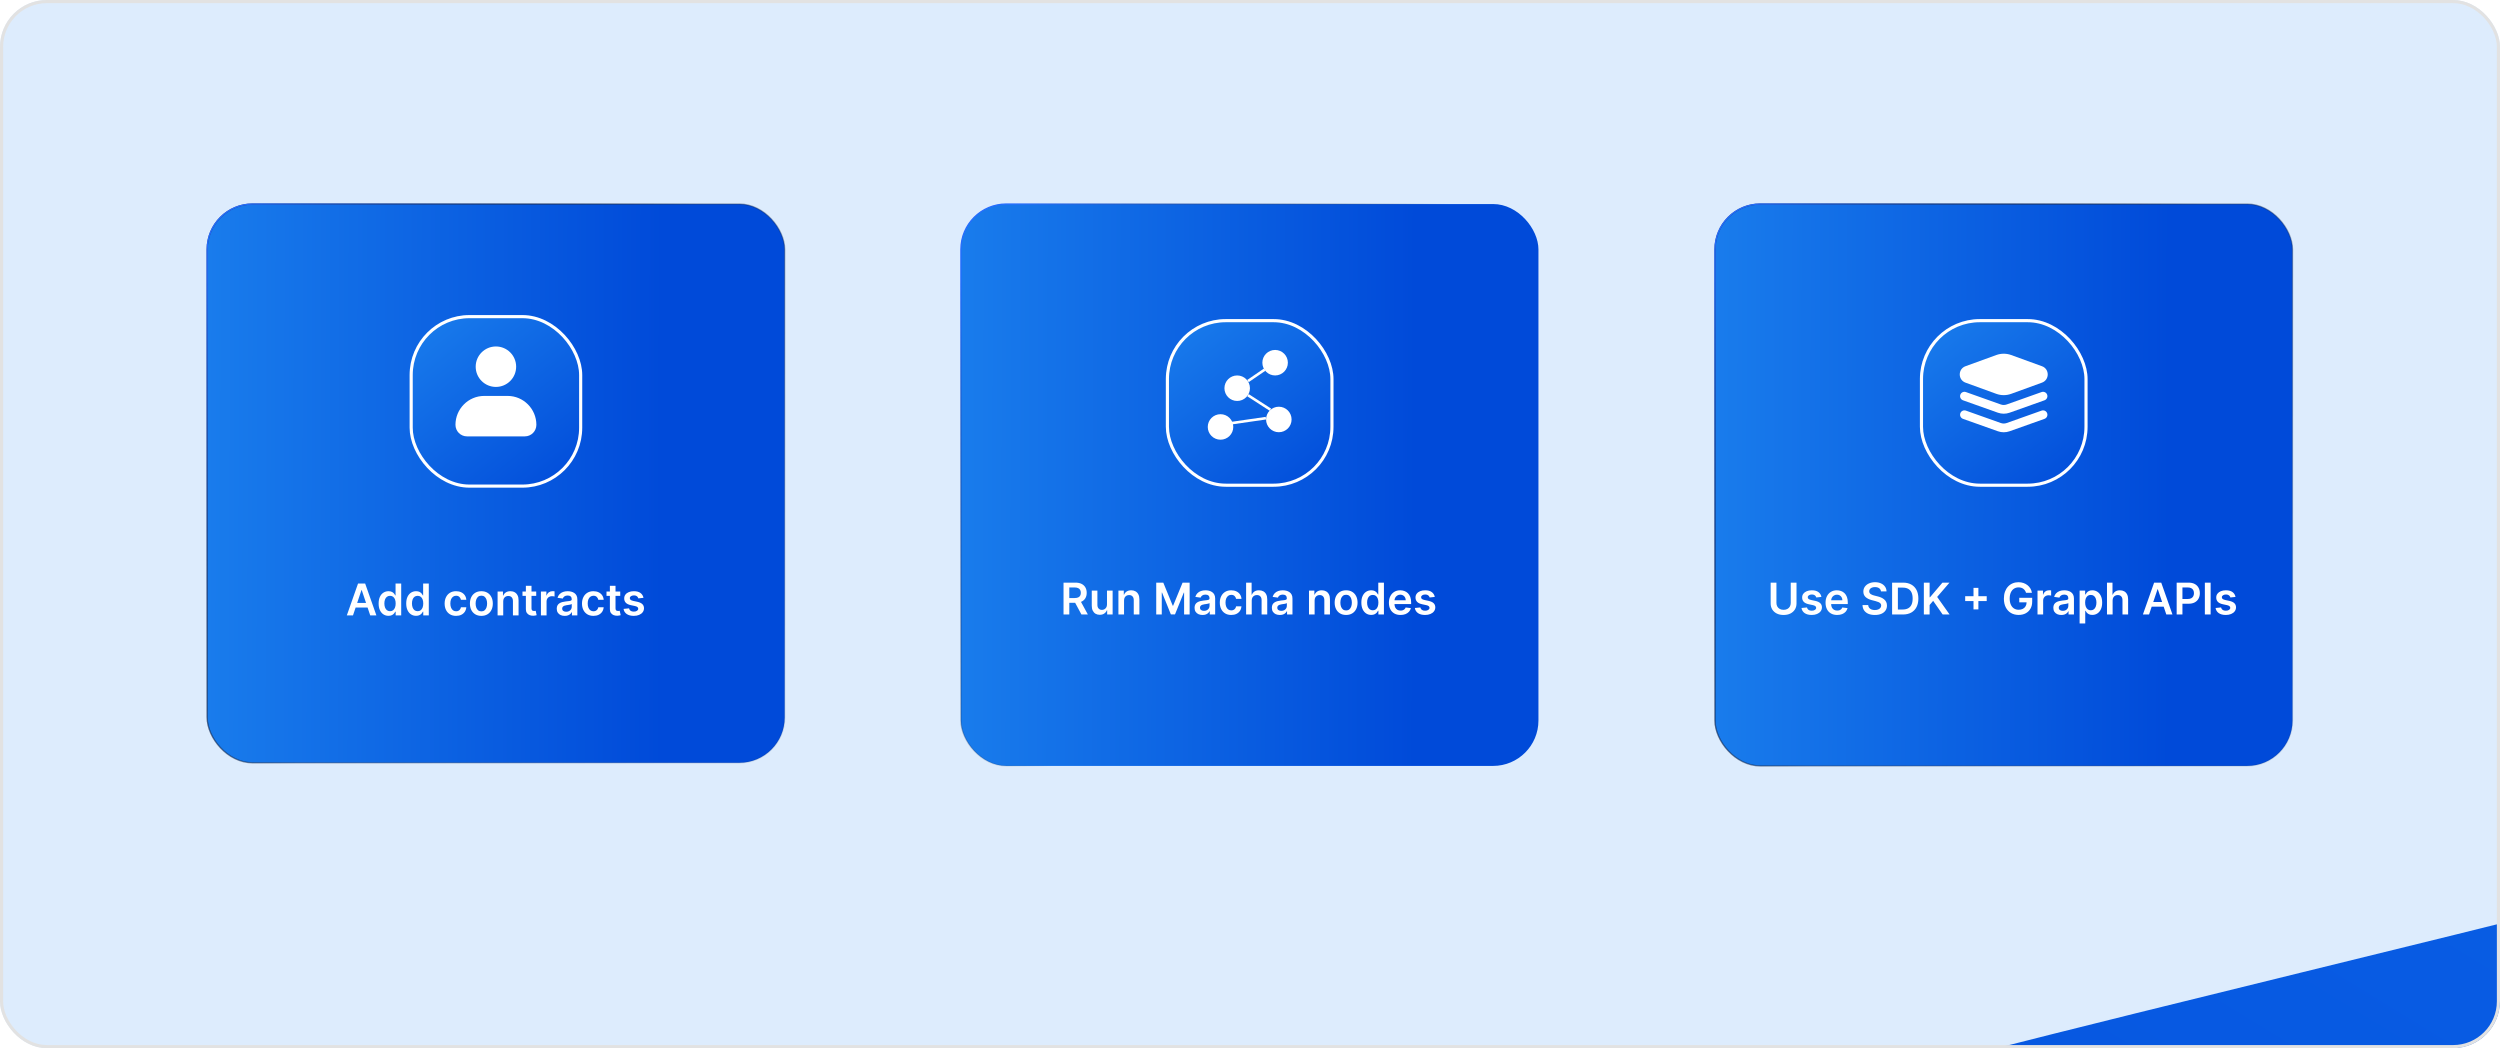 <svg width="799" height="335" viewBox="0 0 799 335" fill="none" xmlns="http://www.w3.org/2000/svg">
<g clip-path="url(#clip0_2314_106864)">
<rect width="799" height="335" rx="15" fill="#DDECFD"/>
<g filter="url(#filter0_f_2314_106864)">
<path d="M608.203 634.752C392.95 693.136 282.47 626.295 253.883 520.898C225.296 415.501 659.351 334.065 874.604 275.681C1089.86 217.297 886.413 343.843 915 449.24C943.587 554.637 823.456 576.369 608.203 634.752Z" fill="url(#paint0_linear_2314_106864)"/>
</g>
<rect x="66.21" y="65.21" width="184.58" height="178.58" rx="14.506" fill="url(#paint1_linear_2314_106864)"/>
<g filter="url(#filter1_d_2314_106864)">
<rect x="130.914" y="97.515" width="55.168" height="55.168" rx="19.16" fill="url(#paint2_linear_2314_106864)"/>
<rect x="131.414" y="98.015" width="54.168" height="54.168" rx="18.66" stroke="white"/>
</g>
<path d="M162.232 126.536H154.761C149.683 126.536 145.566 130.693 145.566 135.771C145.566 137.803 147.213 139.466 149.244 139.466H167.749C169.78 139.466 171.427 137.803 171.427 135.771C171.427 130.693 167.31 126.536 162.232 126.536Z" fill="white"/>
<circle cx="158.496" cy="117.197" r="6.465" fill="white"/>
<path d="M112.812 196.683H110.843L114.428 186.501H116.705L120.294 196.683H118.325L115.606 188.589H115.526L112.812 196.683ZM112.876 192.691H118.246V194.172H112.876V192.691ZM124.157 196.817C123.557 196.817 123.02 196.663 122.546 196.355C122.072 196.047 121.698 195.599 121.423 195.013C121.147 194.426 121.01 193.713 121.01 192.875C121.01 192.026 121.149 191.31 121.428 190.727C121.709 190.14 122.089 189.698 122.566 189.4C123.043 189.098 123.575 188.947 124.162 188.947C124.609 188.947 124.977 189.024 125.266 189.176C125.554 189.325 125.783 189.506 125.952 189.718C126.121 189.927 126.252 190.124 126.344 190.31H126.419V186.501H128.224V196.683H126.454V195.48H126.344C126.252 195.666 126.117 195.863 125.942 196.072C125.766 196.277 125.534 196.453 125.246 196.599C124.957 196.744 124.594 196.817 124.157 196.817ZM124.659 195.341C125.04 195.341 125.365 195.238 125.634 195.033C125.902 194.824 126.106 194.534 126.245 194.163C126.384 193.791 126.454 193.359 126.454 192.865C126.454 192.371 126.384 191.942 126.245 191.577C126.109 191.213 125.907 190.929 125.638 190.727C125.373 190.525 125.047 190.424 124.659 190.424C124.258 190.424 123.923 190.528 123.655 190.737C123.386 190.946 123.184 191.234 123.048 191.602C122.912 191.97 122.844 192.391 122.844 192.865C122.844 193.342 122.912 193.768 123.048 194.143C123.188 194.514 123.391 194.807 123.66 195.023C123.932 195.235 124.265 195.341 124.659 195.341ZM132.975 196.817C132.375 196.817 131.838 196.663 131.365 196.355C130.891 196.047 130.516 195.599 130.241 195.013C129.966 194.426 129.828 193.713 129.828 192.875C129.828 192.026 129.968 191.31 130.246 190.727C130.528 190.14 130.907 189.698 131.384 189.4C131.862 189.098 132.394 188.947 132.98 188.947C133.428 188.947 133.796 189.024 134.084 189.176C134.372 189.325 134.601 189.506 134.77 189.718C134.939 189.927 135.07 190.124 135.163 190.31H135.237V186.501H137.042V196.683H135.272V195.48H135.163C135.07 195.666 134.936 195.863 134.76 196.072C134.584 196.277 134.352 196.453 134.064 196.599C133.776 196.744 133.413 196.817 132.975 196.817ZM133.477 195.341C133.859 195.341 134.183 195.238 134.452 195.033C134.72 194.824 134.924 194.534 135.063 194.163C135.203 193.791 135.272 193.359 135.272 192.865C135.272 192.371 135.203 191.942 135.063 191.577C134.927 191.213 134.725 190.929 134.457 190.727C134.192 190.525 133.865 190.424 133.477 190.424C133.076 190.424 132.742 190.528 132.473 190.737C132.205 190.946 132.003 191.234 131.867 191.602C131.731 191.97 131.663 192.391 131.663 192.865C131.663 193.342 131.731 193.768 131.867 194.143C132.006 194.514 132.21 194.807 132.478 195.023C132.75 195.235 133.083 195.341 133.477 195.341ZM145.763 196.832C145.001 196.832 144.347 196.665 143.8 196.33C143.256 195.995 142.837 195.533 142.542 194.943C142.25 194.35 142.104 193.667 142.104 192.895C142.104 192.119 142.254 191.435 142.552 190.841C142.85 190.245 143.271 189.781 143.815 189.449C144.362 189.115 145.008 188.947 145.754 188.947C146.373 188.947 146.922 189.062 147.399 189.29C147.88 189.516 148.263 189.836 148.548 190.25C148.833 190.661 148.995 191.141 149.035 191.692H147.315C147.245 191.324 147.079 191.017 146.817 190.772C146.559 190.523 146.213 190.399 145.778 190.399C145.411 190.399 145.087 190.498 144.809 190.697C144.531 190.893 144.313 191.175 144.158 191.542C144.005 191.91 143.929 192.351 143.929 192.865C143.929 193.385 144.005 193.833 144.158 194.207C144.31 194.578 144.524 194.865 144.799 195.067C145.077 195.266 145.404 195.366 145.778 195.366C146.044 195.366 146.281 195.316 146.489 195.216C146.701 195.114 146.879 194.966 147.021 194.774C147.164 194.582 147.262 194.348 147.315 194.073H149.035C148.992 194.613 148.833 195.092 148.558 195.51C148.282 195.924 147.908 196.249 147.434 196.484C146.96 196.716 146.403 196.832 145.763 196.832ZM153.844 196.832C153.098 196.832 152.452 196.668 151.905 196.34C151.358 196.012 150.934 195.553 150.632 194.963C150.334 194.373 150.184 193.684 150.184 192.895C150.184 192.106 150.334 191.415 150.632 190.822C150.934 190.228 151.358 189.768 151.905 189.439C152.452 189.111 153.098 188.947 153.844 188.947C154.589 188.947 155.236 189.111 155.782 189.439C156.329 189.768 156.752 190.228 157.05 190.822C157.352 191.415 157.503 192.106 157.503 192.895C157.503 193.684 157.352 194.373 157.05 194.963C156.752 195.553 156.329 196.012 155.782 196.34C155.236 196.668 154.589 196.832 153.844 196.832ZM153.854 195.39C154.258 195.39 154.596 195.279 154.868 195.057C155.14 194.832 155.342 194.53 155.474 194.153C155.61 193.775 155.678 193.354 155.678 192.89C155.678 192.422 155.61 192 155.474 191.622C155.342 191.241 155.14 190.938 154.868 190.712C154.596 190.487 154.258 190.374 153.854 190.374C153.439 190.374 153.095 190.487 152.819 190.712C152.548 190.938 152.344 191.241 152.208 191.622C152.075 192 152.009 192.422 152.009 192.89C152.009 193.354 152.075 193.775 152.208 194.153C152.344 194.53 152.548 194.832 152.819 195.057C153.095 195.279 153.439 195.39 153.854 195.39ZM160.83 192.209V196.683H159.03V189.047H160.75V190.344H160.84C161.016 189.917 161.296 189.577 161.68 189.325C162.068 189.073 162.547 188.947 163.117 188.947C163.644 188.947 164.103 189.06 164.494 189.285C164.888 189.511 165.193 189.837 165.409 190.265C165.627 190.692 165.735 191.211 165.732 191.821V196.683H163.932V192.099C163.932 191.589 163.8 191.189 163.534 190.901C163.273 190.613 162.91 190.469 162.446 190.469C162.131 190.469 161.851 190.538 161.605 190.677C161.364 190.813 161.173 191.011 161.034 191.269C160.898 191.528 160.83 191.841 160.83 192.209ZM171.375 189.047V190.439H166.985V189.047H171.375ZM168.069 187.217H169.868V194.386C169.868 194.628 169.905 194.814 169.978 194.943C170.054 195.069 170.153 195.155 170.276 195.202C170.399 195.248 170.534 195.271 170.684 195.271C170.796 195.271 170.899 195.263 170.992 195.246C171.088 195.23 171.161 195.215 171.211 195.202L171.514 196.609C171.418 196.642 171.28 196.678 171.101 196.718C170.926 196.758 170.71 196.781 170.455 196.788C170.004 196.801 169.598 196.733 169.237 196.584C168.876 196.431 168.589 196.196 168.377 195.878C168.168 195.56 168.065 195.162 168.069 194.685V187.217ZM172.88 196.683V189.047H174.625V190.319H174.704C174.844 189.879 175.082 189.539 175.42 189.3C175.762 189.058 176.151 188.937 176.589 188.937C176.688 188.937 176.799 188.942 176.922 188.952C177.048 188.959 177.152 188.971 177.235 188.987V190.643C177.159 190.616 177.038 190.593 176.872 190.573C176.71 190.55 176.552 190.538 176.4 190.538C176.072 190.538 175.777 190.609 175.515 190.752C175.256 190.891 175.052 191.085 174.903 191.334C174.754 191.582 174.68 191.869 174.68 192.194V196.683H172.88ZM180.491 196.837C180.007 196.837 179.572 196.751 179.184 196.579C178.799 196.403 178.494 196.145 178.269 195.803C178.047 195.462 177.936 195.041 177.936 194.54C177.936 194.109 178.015 193.753 178.175 193.471C178.334 193.19 178.551 192.964 178.826 192.795C179.101 192.626 179.411 192.499 179.756 192.413C180.104 192.323 180.463 192.258 180.834 192.219C181.282 192.172 181.645 192.131 181.923 192.094C182.202 192.055 182.404 191.995 182.53 191.915C182.659 191.832 182.724 191.705 182.724 191.533V191.503C182.724 191.128 182.613 190.838 182.39 190.633C182.168 190.427 181.849 190.324 181.431 190.324C180.99 190.324 180.64 190.421 180.382 190.613C180.127 190.805 179.954 191.032 179.865 191.294L178.184 191.055C178.317 190.591 178.536 190.203 178.841 189.892C179.146 189.577 179.519 189.342 179.959 189.186C180.4 189.027 180.887 188.947 181.421 188.947C181.789 188.947 182.155 188.99 182.52 189.077C182.884 189.163 183.217 189.305 183.519 189.504C183.821 189.7 184.063 189.966 184.245 190.305C184.43 190.643 184.523 191.065 184.523 191.572V196.683H182.793V195.634H182.733C182.624 195.846 182.47 196.045 182.271 196.231C182.076 196.413 181.829 196.56 181.53 196.673C181.235 196.783 180.889 196.837 180.491 196.837ZM180.959 195.515C181.32 195.515 181.633 195.444 181.898 195.301C182.163 195.155 182.367 194.963 182.51 194.724C182.656 194.486 182.729 194.225 182.729 193.944V193.044C182.672 193.09 182.576 193.133 182.44 193.173C182.308 193.213 182.158 193.248 181.993 193.278C181.827 193.307 181.663 193.334 181.501 193.357C181.338 193.38 181.197 193.4 181.078 193.417C180.809 193.453 180.569 193.513 180.357 193.596C180.145 193.679 179.978 193.795 179.855 193.944C179.732 194.09 179.671 194.279 179.671 194.511C179.671 194.842 179.792 195.092 180.034 195.261C180.276 195.43 180.584 195.515 180.959 195.515ZM189.664 196.832C188.902 196.832 188.247 196.665 187.7 196.33C187.157 195.995 186.737 195.533 186.442 194.943C186.151 194.35 186.005 193.667 186.005 192.895C186.005 192.119 186.154 191.435 186.452 190.841C186.751 190.245 187.171 189.781 187.715 189.449C188.262 189.115 188.908 188.947 189.654 188.947C190.274 188.947 190.822 189.062 191.3 189.29C191.78 189.516 192.163 189.836 192.448 190.25C192.733 190.661 192.895 191.141 192.935 191.692H191.215C191.145 191.324 190.98 191.017 190.718 190.772C190.459 190.523 190.113 190.399 189.679 190.399C189.311 190.399 188.988 190.498 188.709 190.697C188.431 190.893 188.214 191.175 188.058 191.542C187.906 191.91 187.829 192.351 187.829 192.865C187.829 193.385 187.906 193.833 188.058 194.207C188.211 194.578 188.424 194.865 188.699 195.067C188.978 195.266 189.304 195.366 189.679 195.366C189.944 195.366 190.181 195.316 190.39 195.216C190.602 195.114 190.779 194.966 190.922 194.774C191.064 194.582 191.162 194.348 191.215 194.073H192.935C192.892 194.613 192.733 195.092 192.458 195.51C192.183 195.924 191.808 196.249 191.334 196.484C190.86 196.716 190.304 196.832 189.664 196.832ZM198.226 189.047V190.439H193.836V189.047H198.226ZM194.92 187.217H196.72V194.386C196.72 194.628 196.756 194.814 196.829 194.943C196.905 195.069 197.005 195.155 197.127 195.202C197.25 195.248 197.386 195.271 197.535 195.271C197.648 195.271 197.751 195.263 197.843 195.246C197.94 195.23 198.012 195.215 198.062 195.202L198.365 196.609C198.269 196.642 198.132 196.678 197.953 196.718C197.777 196.758 197.562 196.781 197.306 196.788C196.856 196.801 196.45 196.733 196.088 196.584C195.727 196.431 195.44 196.196 195.228 195.878C195.02 195.56 194.917 195.162 194.92 194.685V187.217ZM205.657 191.065L204.017 191.244C203.97 191.078 203.889 190.923 203.773 190.777C203.661 190.631 203.508 190.513 203.316 190.424C203.124 190.334 202.888 190.29 202.61 190.29C202.235 190.29 201.921 190.371 201.665 190.533C201.413 190.696 201.289 190.906 201.292 191.165C201.289 191.387 201.37 191.567 201.536 191.707C201.705 191.846 201.983 191.96 202.371 192.05L203.674 192.328C204.396 192.484 204.933 192.731 205.285 193.069C205.639 193.407 205.818 193.849 205.822 194.396C205.818 194.877 205.677 195.301 205.399 195.669C205.124 196.033 204.741 196.319 204.251 196.524C203.76 196.73 203.197 196.832 202.56 196.832C201.626 196.832 200.873 196.637 200.303 196.246C199.733 195.851 199.393 195.303 199.284 194.6L201.039 194.431C201.118 194.776 201.287 195.036 201.546 195.212C201.805 195.387 202.141 195.475 202.555 195.475C202.983 195.475 203.326 195.387 203.584 195.212C203.846 195.036 203.977 194.819 203.977 194.56C203.977 194.341 203.893 194.161 203.724 194.018C203.558 193.876 203.299 193.766 202.948 193.69L201.645 193.417C200.913 193.264 200.371 193.007 200.02 192.646C199.668 192.282 199.494 191.821 199.498 191.264C199.494 190.793 199.622 190.386 199.881 190.041C200.142 189.693 200.505 189.425 200.969 189.236C201.437 189.043 201.975 188.947 202.585 188.947C203.48 188.947 204.184 189.138 204.698 189.519C205.215 189.9 205.535 190.416 205.657 191.065Z" fill="white"/>
<rect x="66.21" y="65.21" width="184.58" height="178.58" rx="14.506" stroke="url(#paint3_linear_2314_106864)" stroke-width="0.42"/>
<rect x="66.21" y="65.21" width="184.58" height="178.58" rx="14.506" stroke="url(#paint4_linear_2314_106864)" stroke-width="0.42"/>
<rect x="307.108" y="65.21" width="184.58" height="179.58" rx="14.506" fill="url(#paint5_linear_2314_106864)"/>
<g filter="url(#filter2_d_2314_106864)">
<rect x="372.602" y="98.804" width="53.589" height="53.589" rx="19.16" fill="url(#paint6_linear_2314_106864)"/>
<rect x="373.102" y="99.304" width="52.589" height="52.589" rx="18.66" stroke="white"/>
</g>
<ellipse cx="395.405" cy="124.072" rx="4.077" ry="4.077" fill="white"/>
<ellipse cx="408.714" cy="134.063" rx="4.077" ry="4.077" fill="white"/>
<line y1="-0.42" x2="10.968" y2="-0.42" transform="matrix(0.99 -0.143 0.143 0.99 393.785 135.632)" stroke="white" stroke-width="0.841"/>
<line y1="-0.42" x2="8.563" y2="-0.42" transform="matrix(-0.84 -0.543 0.543 -0.84 406.262 130.594)" stroke="white" stroke-width="0.841"/>
<line y1="-0.42" x2="6.52" y2="-0.42" transform="matrix(-0.825 0.564 -0.564 -0.825 403.988 117.763)" stroke="white" stroke-width="0.841"/>
<ellipse cx="407.526" cy="115.918" rx="4.077" ry="4.077" fill="white"/>
<ellipse cx="390.077" cy="136.452" rx="4.077" ry="4.077" fill="white"/>
<path d="M339.903 196.393V186.211H343.721C344.503 186.211 345.159 186.347 345.69 186.619C346.223 186.891 346.626 187.272 346.898 187.762C347.173 188.25 347.31 188.818 347.31 189.468C347.31 190.121 347.171 190.687 346.893 191.168C346.618 191.645 346.212 192.015 345.675 192.277C345.138 192.535 344.478 192.664 343.696 192.664H340.977V191.133H343.447C343.905 191.133 344.279 191.07 344.571 190.944C344.863 190.815 345.078 190.628 345.217 190.382C345.36 190.134 345.431 189.829 345.431 189.468C345.431 189.106 345.36 188.798 345.217 188.543C345.075 188.284 344.858 188.089 344.566 187.956C344.274 187.82 343.898 187.752 343.438 187.752H341.747V196.393H339.903ZM345.163 191.779L347.683 196.393H345.625L343.149 191.779H345.163ZM353.796 193.181V188.757H355.596V196.393H353.85V195.036H353.771C353.599 195.463 353.315 195.813 352.921 196.085C352.53 196.357 352.047 196.492 351.474 196.492C350.974 196.492 350.531 196.381 350.147 196.159C349.766 195.934 349.467 195.608 349.252 195.18C349.036 194.749 348.929 194.229 348.929 193.619V188.757H350.728V193.341C350.728 193.824 350.861 194.209 351.126 194.494C351.391 194.779 351.739 194.921 352.17 194.921C352.435 194.921 352.692 194.857 352.941 194.728C353.189 194.598 353.393 194.406 353.552 194.151C353.715 193.892 353.796 193.569 353.796 193.181ZM359.246 191.919V196.393H357.446V188.757H359.166V190.054H359.256C359.432 189.627 359.712 189.287 360.096 189.035C360.484 188.783 360.963 188.657 361.533 188.657C362.06 188.657 362.519 188.77 362.91 188.995C363.304 189.221 363.609 189.547 363.825 189.975C364.044 190.402 364.151 190.921 364.148 191.531V196.393H362.348V191.809C362.348 191.299 362.216 190.899 361.95 190.611C361.689 190.323 361.326 190.179 360.862 190.179C360.547 190.179 360.267 190.248 360.021 190.387C359.78 190.523 359.589 190.72 359.45 190.979C359.314 191.238 359.246 191.551 359.246 191.919ZM369.53 186.211H371.787L374.809 193.589H374.929L377.952 186.211H380.209V196.393H378.439V189.398H378.344L375.53 196.363H374.208L371.394 189.383H371.3V196.393H369.53V186.211ZM384.335 196.547C383.851 196.547 383.415 196.461 383.028 196.289C382.643 196.113 382.338 195.854 382.113 195.513C381.891 195.172 381.78 194.751 381.78 194.25C381.78 193.819 381.859 193.463 382.018 193.181C382.177 192.9 382.394 192.674 382.67 192.505C382.945 192.336 383.255 192.209 383.599 192.122C383.947 192.033 384.307 191.968 384.678 191.929C385.126 191.882 385.488 191.841 385.767 191.804C386.045 191.765 386.247 191.705 386.373 191.625C386.503 191.542 386.567 191.415 386.567 191.242V191.213C386.567 190.838 386.456 190.548 386.234 190.343C386.012 190.137 385.692 190.034 385.275 190.034C384.834 190.034 384.484 190.131 384.226 190.323C383.97 190.515 383.798 190.742 383.709 191.004L382.028 190.765C382.161 190.301 382.38 189.913 382.684 189.602C382.989 189.287 383.362 189.052 383.803 188.896C384.244 188.737 384.731 188.657 385.265 188.657C385.633 188.657 385.999 188.7 386.363 188.787C386.728 188.873 387.061 189.015 387.363 189.214C387.664 189.41 387.906 189.676 388.089 190.015C388.274 190.353 388.367 190.775 388.367 191.282V196.393H386.637V195.344H386.577C386.468 195.556 386.314 195.755 386.115 195.941C385.919 196.123 385.672 196.27 385.374 196.383C385.079 196.492 384.733 196.547 384.335 196.547ZM384.802 195.225C385.164 195.225 385.477 195.153 385.742 195.011C386.007 194.865 386.211 194.673 386.354 194.434C386.499 194.196 386.572 193.935 386.572 193.654V192.754C386.516 192.8 386.42 192.843 386.284 192.883C386.151 192.923 386.002 192.958 385.836 192.988C385.671 193.017 385.507 193.044 385.344 193.067C385.182 193.09 385.041 193.11 384.922 193.127C384.653 193.163 384.413 193.223 384.201 193.306C383.989 193.389 383.821 193.505 383.699 193.654C383.576 193.8 383.515 193.988 383.515 194.22C383.515 194.552 383.636 194.802 383.878 194.971C384.12 195.14 384.428 195.225 384.802 195.225ZM393.508 196.542C392.745 196.542 392.091 196.375 391.544 196.04C391 195.705 390.581 195.243 390.286 194.653C389.994 194.06 389.849 193.377 389.849 192.605C389.849 191.829 389.998 191.145 390.296 190.551C390.594 189.955 391.015 189.491 391.559 189.159C392.106 188.825 392.752 188.657 393.498 188.657C394.117 188.657 394.666 188.772 395.143 189C395.624 189.226 396.007 189.546 396.292 189.96C396.577 190.371 396.739 190.851 396.779 191.402H395.059C394.989 191.034 394.823 190.727 394.562 190.482C394.303 190.233 393.957 190.109 393.523 190.109C393.155 190.109 392.831 190.208 392.553 190.407C392.275 190.603 392.058 190.885 391.902 191.252C391.749 191.62 391.673 192.061 391.673 192.575C391.673 193.095 391.749 193.543 391.902 193.917C392.054 194.288 392.268 194.575 392.543 194.777C392.822 194.976 393.148 195.076 393.523 195.076C393.788 195.076 394.025 195.026 394.233 194.926C394.446 194.824 394.623 194.676 394.765 194.484C394.908 194.292 395.006 194.058 395.059 193.783H396.779C396.736 194.323 396.577 194.802 396.302 195.22C396.027 195.634 395.652 195.959 395.178 196.194C394.704 196.426 394.147 196.542 393.508 196.542ZM400.056 191.919V196.393H398.257V186.211H400.017V190.054H400.106C400.285 189.623 400.562 189.284 400.936 189.035C401.314 188.783 401.795 188.657 402.378 188.657C402.908 188.657 403.371 188.768 403.765 188.99C404.16 189.212 404.465 189.537 404.68 189.965C404.899 190.392 405.008 190.914 405.008 191.531V196.393H403.208V191.809C403.208 191.296 403.076 190.896 402.811 190.611C402.549 190.323 402.181 190.179 401.707 190.179C401.389 190.179 401.104 190.248 400.852 190.387C400.603 190.523 400.408 190.72 400.265 190.979C400.126 191.238 400.056 191.551 400.056 191.919ZM409.04 196.547C408.556 196.547 408.12 196.461 407.733 196.289C407.348 196.113 407.043 195.854 406.818 195.513C406.596 195.172 406.485 194.751 406.485 194.25C406.485 193.819 406.564 193.463 406.723 193.181C406.882 192.9 407.1 192.674 407.375 192.505C407.65 192.336 407.96 192.209 408.304 192.122C408.652 192.033 409.012 191.968 409.383 191.929C409.831 191.882 410.194 191.841 410.472 191.804C410.75 191.765 410.953 191.705 411.078 191.625C411.208 191.542 411.272 191.415 411.272 191.242V191.213C411.272 190.838 411.161 190.548 410.939 190.343C410.717 190.137 410.397 190.034 409.98 190.034C409.539 190.034 409.189 190.131 408.931 190.323C408.676 190.515 408.503 190.742 408.414 191.004L406.733 190.765C406.866 190.301 407.085 189.913 407.39 189.602C407.694 189.287 408.067 189.052 408.508 188.896C408.949 188.737 409.436 188.657 409.97 188.657C410.338 188.657 410.704 188.7 411.069 188.787C411.433 188.873 411.766 189.015 412.068 189.214C412.369 189.41 412.611 189.676 412.794 190.015C412.979 190.353 413.072 190.775 413.072 191.282V196.393H411.342V195.344H411.282C411.173 195.556 411.019 195.755 410.82 195.941C410.624 196.123 410.377 196.27 410.079 196.383C409.784 196.492 409.438 196.547 409.04 196.547ZM409.507 195.225C409.869 195.225 410.182 195.153 410.447 195.011C410.712 194.865 410.916 194.673 411.059 194.434C411.204 194.196 411.277 193.935 411.277 193.654V192.754C411.221 192.8 411.125 192.843 410.989 192.883C410.856 192.923 410.707 192.958 410.542 192.988C410.376 193.017 410.212 193.044 410.049 193.067C409.887 193.09 409.746 193.11 409.627 193.127C409.358 193.163 409.118 193.223 408.906 193.306C408.694 193.389 408.526 193.505 408.404 193.654C408.281 193.8 408.22 193.988 408.22 194.22C408.22 194.552 408.341 194.802 408.583 194.971C408.825 195.14 409.133 195.225 409.507 195.225ZM420.154 191.919V196.393H418.354V188.757H420.075V190.054H420.164C420.34 189.627 420.62 189.287 421.004 189.035C421.392 188.783 421.871 188.657 422.441 188.657C422.968 188.657 423.427 188.77 423.818 188.995C424.213 189.221 424.518 189.547 424.733 189.975C424.952 190.402 425.059 190.921 425.056 191.531V196.393H423.256V191.809C423.256 191.299 423.124 190.899 422.859 190.611C422.597 190.323 422.234 190.179 421.77 190.179C421.455 190.179 421.175 190.248 420.93 190.387C420.688 190.523 420.497 190.72 420.358 190.979C420.222 191.238 420.154 191.551 420.154 191.919ZM430.217 196.542C429.471 196.542 428.825 196.378 428.278 196.05C427.731 195.722 427.307 195.263 427.005 194.673C426.707 194.083 426.558 193.394 426.558 192.605C426.558 191.816 426.707 191.125 427.005 190.532C427.307 189.938 427.731 189.478 428.278 189.149C428.825 188.821 429.471 188.657 430.217 188.657C430.962 188.657 431.609 188.821 432.156 189.149C432.702 189.478 433.125 189.938 433.423 190.532C433.725 191.125 433.876 191.816 433.876 192.605C433.876 193.394 433.725 194.083 433.423 194.673C433.125 195.263 432.702 195.722 432.156 196.05C431.609 196.378 430.962 196.542 430.217 196.542ZM430.227 195.1C430.631 195.1 430.969 194.989 431.241 194.767C431.513 194.542 431.715 194.24 431.847 193.863C431.983 193.485 432.051 193.064 432.051 192.6C432.051 192.132 431.983 191.71 431.847 191.332C431.715 190.951 431.513 190.648 431.241 190.422C430.969 190.197 430.631 190.084 430.227 190.084C429.812 190.084 429.468 190.197 429.192 190.422C428.921 190.648 428.717 190.951 428.581 191.332C428.448 191.71 428.382 192.132 428.382 192.6C428.382 193.064 428.448 193.485 428.581 193.863C428.717 194.24 428.921 194.542 429.192 194.767C429.468 194.989 429.812 195.1 430.227 195.1ZM438.237 196.527C437.637 196.527 437.1 196.373 436.626 196.065C436.152 195.757 435.778 195.309 435.503 194.723C435.228 194.136 435.09 193.423 435.09 192.585C435.09 191.736 435.229 191.02 435.508 190.437C435.789 189.85 436.169 189.408 436.646 189.11C437.123 188.808 437.655 188.657 438.242 188.657C438.689 188.657 439.057 188.734 439.346 188.886C439.634 189.035 439.863 189.216 440.032 189.428C440.201 189.637 440.332 189.834 440.425 190.019H440.499V186.211H442.304V196.393H440.534V195.19H440.425C440.332 195.376 440.198 195.573 440.022 195.782C439.846 195.987 439.614 196.163 439.326 196.309C439.037 196.454 438.675 196.527 438.237 196.527ZM438.739 195.051C439.12 195.051 439.445 194.948 439.714 194.742C439.982 194.534 440.186 194.244 440.325 193.872C440.464 193.501 440.534 193.069 440.534 192.575C440.534 192.081 440.464 191.652 440.325 191.287C440.189 190.923 439.987 190.639 439.719 190.437C439.453 190.235 439.127 190.134 438.739 190.134C438.338 190.134 438.003 190.238 437.735 190.447C437.466 190.656 437.264 190.944 437.128 191.312C436.992 191.68 436.925 192.101 436.925 192.575C436.925 193.052 436.992 193.478 437.128 193.853C437.268 194.224 437.471 194.517 437.74 194.733C438.012 194.945 438.345 195.051 438.739 195.051ZM447.602 196.542C446.837 196.542 446.175 196.383 445.619 196.065C445.065 195.743 444.639 195.289 444.341 194.703C444.043 194.113 443.893 193.418 443.893 192.62C443.893 191.834 444.043 191.145 444.341 190.551C444.643 189.955 445.063 189.491 445.604 189.159C446.144 188.825 446.779 188.657 447.508 188.657C447.978 188.657 448.423 188.734 448.84 188.886C449.261 189.035 449.632 189.267 449.954 189.582C450.279 189.897 450.534 190.298 450.719 190.785C450.905 191.269 450.998 191.846 450.998 192.515V193.067H444.739V191.854H449.273C449.269 191.509 449.195 191.203 449.049 190.934C448.903 190.662 448.699 190.449 448.438 190.293C448.179 190.137 447.877 190.059 447.533 190.059C447.165 190.059 446.842 190.149 446.563 190.328C446.285 190.503 446.068 190.735 445.912 191.024C445.759 191.309 445.682 191.622 445.678 191.963V193.022C445.678 193.466 445.759 193.848 445.922 194.166C446.084 194.481 446.311 194.723 446.603 194.892C446.895 195.057 447.236 195.14 447.627 195.14C447.889 195.14 448.126 195.104 448.338 195.031C448.55 194.955 448.734 194.844 448.89 194.698C449.046 194.552 449.163 194.371 449.243 194.156L450.923 194.345C450.817 194.789 450.615 195.177 450.317 195.508C450.022 195.836 449.644 196.091 449.183 196.274C448.723 196.453 448.196 196.542 447.602 196.542ZM458.556 190.775L456.915 190.954C456.869 190.788 456.788 190.633 456.672 190.487C456.559 190.341 456.407 190.223 456.214 190.134C456.022 190.044 455.787 190 455.508 190C455.134 190 454.819 190.081 454.564 190.243C454.312 190.406 454.188 190.616 454.191 190.875C454.188 191.097 454.269 191.277 454.434 191.417C454.604 191.556 454.882 191.67 455.27 191.76L456.572 192.038C457.295 192.194 457.832 192.441 458.183 192.779C458.538 193.117 458.717 193.559 458.72 194.106C458.717 194.587 458.576 195.011 458.297 195.379C458.022 195.743 457.64 196.028 457.149 196.234C456.658 196.439 456.095 196.542 455.459 196.542C454.524 196.542 453.772 196.347 453.202 195.956C452.631 195.561 452.292 195.013 452.182 194.31L453.937 194.141C454.017 194.486 454.186 194.746 454.444 194.921C454.703 195.097 455.039 195.185 455.454 195.185C455.881 195.185 456.224 195.097 456.483 194.921C456.745 194.746 456.876 194.529 456.876 194.27C456.876 194.051 456.791 193.871 456.622 193.728C456.456 193.586 456.198 193.476 455.846 193.4L454.544 193.127C453.811 192.974 453.269 192.717 452.918 192.356C452.567 191.992 452.393 191.531 452.396 190.974C452.393 190.503 452.52 190.096 452.779 189.751C453.041 189.403 453.404 189.135 453.868 188.946C454.335 188.753 454.874 188.657 455.483 188.657C456.378 188.657 457.083 188.848 457.596 189.229C458.113 189.61 458.433 190.126 458.556 190.775Z" fill="white"/>
<rect x="307.108" y="65.21" width="184.58" height="179.58" rx="14.506" stroke="url(#paint7_linear_2314_106864)" stroke-width="0.42"/>
<rect x="548.108" y="65.21" width="184.58" height="179.58" rx="14.506" fill="url(#paint8_linear_2314_106864)"/>
<g filter="url(#filter3_d_2314_106864)">
<rect x="613.602" y="98.804" width="53.589" height="53.589" rx="19.16" fill="url(#paint9_linear_2314_106864)"/>
<rect x="614.102" y="99.304" width="52.589" height="52.589" rx="18.66" stroke="white"/>
</g>
<path fill-rule="evenodd" clip-rule="evenodd" d="M626.522 126.15C626.781 125.423 627.579 125.044 628.305 125.302L639.462 129.269C640.067 129.484 640.727 129.484 641.332 129.269L652.49 125.302C653.216 125.044 654.014 125.423 654.272 126.15C654.53 126.876 654.151 127.674 653.425 127.932L642.267 131.899C641.058 132.329 639.737 132.329 638.527 131.899L627.37 127.932C626.644 127.674 626.264 126.876 626.522 126.15Z" fill="white"/>
<path fill-rule="evenodd" clip-rule="evenodd" d="M626.522 132.08C626.781 131.354 627.579 130.975 628.305 131.233L639.462 135.2C640.067 135.415 640.727 135.415 641.332 135.2L652.49 131.233C653.216 130.975 654.014 131.354 654.272 132.08C654.53 132.806 654.151 133.604 653.425 133.863L642.267 137.83C641.058 138.26 639.737 138.26 638.527 137.83L627.37 133.863C626.644 133.604 626.264 132.806 626.522 132.08Z" fill="white"/>
<path d="M642.779 113.468C641.239 112.908 639.55 112.908 638.01 113.468L628.173 117.045C625.724 117.936 625.724 121.401 628.173 122.291L638.01 125.868C639.55 126.429 641.239 126.429 642.779 125.868L652.616 122.291C655.065 121.401 655.065 117.936 652.616 117.045L642.779 113.468Z" fill="white"/>
<path d="M572.321 186.211H574.165V192.863C574.165 193.592 573.993 194.234 573.648 194.787C573.307 195.341 572.826 195.773 572.207 196.085C571.587 196.393 570.863 196.547 570.034 196.547C569.202 196.547 568.476 196.393 567.857 196.085C567.237 195.773 566.756 195.341 566.415 194.787C566.073 194.234 565.903 193.592 565.903 192.863V186.211H567.747V192.709C567.747 193.133 567.84 193.511 568.026 193.843C568.214 194.174 568.48 194.434 568.821 194.623C569.162 194.809 569.567 194.902 570.034 194.902C570.501 194.902 570.906 194.809 571.247 194.623C571.592 194.434 571.857 194.174 572.043 193.843C572.228 193.511 572.321 193.133 572.321 192.709V186.211ZM582.126 190.775L580.486 190.954C580.439 190.788 580.358 190.633 580.242 190.487C580.129 190.341 579.977 190.223 579.785 190.134C579.592 190.044 579.357 190 579.079 190C578.704 190 578.389 190.081 578.134 190.243C577.882 190.406 577.758 190.616 577.761 190.875C577.758 191.097 577.839 191.277 578.005 191.417C578.174 191.556 578.452 191.67 578.84 191.76L580.143 192.038C580.865 192.194 581.402 192.441 581.753 192.779C582.108 193.117 582.287 193.559 582.29 194.106C582.287 194.587 582.146 195.011 581.868 195.379C581.593 195.743 581.21 196.028 580.719 196.234C580.229 196.439 579.665 196.542 579.029 196.542C578.094 196.542 577.342 196.347 576.772 195.956C576.202 195.561 575.862 195.013 575.753 194.31L577.508 194.141C577.587 194.486 577.756 194.746 578.015 194.921C578.273 195.097 578.61 195.185 579.024 195.185C579.452 195.185 579.795 195.097 580.053 194.921C580.315 194.746 580.446 194.529 580.446 194.27C580.446 194.051 580.361 193.871 580.192 193.728C580.027 193.586 579.768 193.476 579.417 193.4L578.114 193.127C577.382 192.974 576.84 192.717 576.488 192.356C576.137 191.992 575.963 191.531 575.966 190.974C575.963 190.503 576.091 190.096 576.349 189.751C576.611 189.403 576.974 189.135 577.438 188.946C577.905 188.753 578.444 188.657 579.054 188.657C579.949 188.657 580.653 188.848 581.167 189.229C581.684 189.61 582.004 190.126 582.126 190.775ZM587.155 196.542C586.389 196.542 585.728 196.383 585.171 196.065C584.618 195.743 584.192 195.289 583.894 194.703C583.595 194.113 583.446 193.418 583.446 192.62C583.446 191.834 583.595 191.145 583.894 190.551C584.195 189.955 584.616 189.491 585.156 189.159C585.697 188.825 586.331 188.657 587.061 188.657C587.531 188.657 587.975 188.734 588.393 188.886C588.814 189.035 589.185 189.267 589.507 189.582C589.831 189.897 590.087 190.298 590.272 190.785C590.458 191.269 590.551 191.846 590.551 192.515V193.067H584.291V191.854H588.825C588.822 191.509 588.748 191.203 588.602 190.934C588.456 190.662 588.252 190.449 587.99 190.293C587.732 190.137 587.43 190.059 587.085 190.059C586.718 190.059 586.394 190.149 586.116 190.328C585.838 190.503 585.62 190.735 585.465 191.024C585.312 191.309 585.234 191.622 585.231 191.963V193.022C585.231 193.466 585.312 193.848 585.475 194.166C585.637 194.481 585.864 194.723 586.156 194.892C586.447 195.057 586.789 195.14 587.18 195.14C587.442 195.14 587.679 195.104 587.891 195.031C588.103 194.955 588.287 194.844 588.443 194.698C588.598 194.552 588.716 194.371 588.796 194.156L590.476 194.345C590.37 194.789 590.168 195.177 589.869 195.508C589.575 195.836 589.197 196.091 588.736 196.274C588.275 196.453 587.748 196.542 587.155 196.542ZM601.159 189.01C601.112 188.576 600.917 188.238 600.572 187.996C600.231 187.754 599.787 187.633 599.24 187.633C598.855 187.633 598.525 187.691 598.25 187.807C597.975 187.923 597.765 188.081 597.619 188.279C597.473 188.478 597.399 188.705 597.395 188.961C597.395 189.173 597.443 189.357 597.539 189.512C597.639 189.668 597.773 189.801 597.942 189.91C598.111 190.016 598.298 190.106 598.504 190.179C598.709 190.251 598.917 190.313 599.125 190.363L600.08 190.601C600.464 190.691 600.834 190.812 601.189 190.964C601.547 191.117 601.866 191.309 602.148 191.541C602.433 191.773 602.658 192.053 602.824 192.381C602.99 192.709 603.073 193.094 603.073 193.534C603.073 194.131 602.92 194.656 602.615 195.11C602.31 195.561 601.87 195.914 601.293 196.169C600.72 196.421 600.025 196.547 599.21 196.547C598.418 196.547 597.73 196.425 597.147 196.179C596.567 195.934 596.113 195.576 595.784 195.105C595.46 194.635 595.284 194.061 595.257 193.385H597.072C597.099 193.74 597.208 194.035 597.4 194.27C597.592 194.506 597.843 194.681 598.151 194.797C598.462 194.913 598.81 194.971 599.195 194.971C599.596 194.971 599.947 194.912 600.249 194.792C600.554 194.67 600.792 194.501 600.965 194.285C601.137 194.066 601.225 193.811 601.228 193.519C601.225 193.254 601.147 193.036 600.995 192.863C600.842 192.688 600.628 192.542 600.353 192.426C600.082 192.306 599.763 192.2 599.399 192.108L598.24 191.809C597.402 191.594 596.739 191.267 596.252 190.83C595.768 190.389 595.526 189.804 595.526 189.075C595.526 188.475 595.688 187.95 596.013 187.499C596.341 187.048 596.787 186.698 597.35 186.45C597.914 186.198 598.552 186.072 599.265 186.072C599.987 186.072 600.62 186.198 601.164 186.45C601.711 186.698 602.14 187.045 602.451 187.489C602.763 187.93 602.924 188.437 602.934 189.01H601.159ZM608.167 196.393H604.717V186.211H608.237C609.248 186.211 610.116 186.415 610.842 186.823C611.571 187.227 612.131 187.809 612.523 188.568C612.914 189.327 613.109 190.235 613.109 191.292C613.109 192.353 612.912 193.264 612.518 194.027C612.126 194.789 611.561 195.374 610.822 195.782C610.086 196.189 609.202 196.393 608.167 196.393ZM606.562 194.797H608.078C608.787 194.797 609.379 194.668 609.853 194.409C610.327 194.148 610.683 193.758 610.922 193.241C611.16 192.721 611.28 192.071 611.28 191.292C611.28 190.513 611.16 189.867 610.922 189.353C610.683 188.836 610.33 188.45 609.863 188.195C609.399 187.936 608.822 187.807 608.133 187.807H606.562V194.797ZM614.862 196.393V186.211H616.706V190.89H616.83L620.803 186.211H623.055L619.117 190.78L623.09 196.393H620.872L617.835 192.028L616.706 193.36V196.393H614.862ZM630.732 194.762V187.882H632.293V194.762H630.732ZM628.072 192.103V190.542H634.953V192.103H628.072ZM647.523 189.463C647.44 189.194 647.325 188.954 647.18 188.742C647.037 188.526 646.865 188.342 646.662 188.19C646.464 188.037 646.235 187.923 645.976 187.847C645.718 187.767 645.436 187.728 645.131 187.728C644.584 187.728 644.097 187.865 643.67 188.14C643.242 188.415 642.906 188.82 642.66 189.353C642.418 189.884 642.297 190.53 642.297 191.292C642.297 192.061 642.418 192.712 642.66 193.246C642.902 193.78 643.239 194.186 643.67 194.464C644.1 194.739 644.601 194.877 645.171 194.877C645.688 194.877 646.135 194.777 646.513 194.578C646.894 194.38 647.188 194.098 647.393 193.733C647.599 193.365 647.702 192.934 647.702 192.441L648.119 192.505H645.355V191.064H649.486V192.287C649.486 193.158 649.301 193.912 648.93 194.549C648.558 195.185 648.048 195.676 647.398 196.02C646.749 196.362 646.003 196.532 645.161 196.532C644.223 196.532 643.399 196.322 642.69 195.901C641.984 195.477 641.432 194.875 641.035 194.096C640.64 193.314 640.443 192.386 640.443 191.312C640.443 190.49 640.559 189.756 640.791 189.11C641.026 188.463 641.354 187.915 641.775 187.464C642.196 187.01 642.69 186.665 643.257 186.43C643.824 186.191 644.44 186.072 645.106 186.072C645.67 186.072 646.195 186.155 646.682 186.321C647.17 186.483 647.602 186.715 647.98 187.017C648.361 187.318 648.674 187.676 648.92 188.091C649.165 188.505 649.326 188.962 649.402 189.463H647.523ZM651.19 196.393V188.757H652.935V190.029H653.015C653.154 189.589 653.393 189.249 653.731 189.01C654.072 188.768 654.462 188.647 654.899 188.647C654.999 188.647 655.11 188.652 655.232 188.662C655.358 188.669 655.463 188.68 655.545 188.697V190.353C655.469 190.326 655.348 190.303 655.183 190.283C655.02 190.26 654.863 190.248 654.71 190.248C654.382 190.248 654.087 190.319 653.825 190.462C653.567 190.601 653.363 190.795 653.214 191.044C653.065 191.292 652.99 191.579 652.99 191.904V196.393H651.19ZM658.802 196.547C658.318 196.547 657.882 196.461 657.494 196.289C657.11 196.113 656.805 195.854 656.58 195.513C656.357 195.172 656.246 194.751 656.246 194.25C656.246 193.819 656.326 193.463 656.485 193.181C656.644 192.9 656.861 192.674 657.136 192.505C657.411 192.336 657.721 192.209 658.066 192.122C658.414 192.033 658.774 191.968 659.145 191.929C659.592 191.882 659.955 191.841 660.234 191.804C660.512 191.765 660.714 191.705 660.84 191.625C660.969 191.542 661.034 191.415 661.034 191.242V191.213C661.034 190.838 660.923 190.548 660.701 190.343C660.479 190.137 660.159 190.034 659.741 190.034C659.301 190.034 658.951 190.131 658.692 190.323C658.437 190.515 658.265 190.742 658.175 191.004L656.495 190.765C656.628 190.301 656.846 189.913 657.151 189.602C657.456 189.287 657.829 189.052 658.27 188.896C658.711 188.737 659.198 188.657 659.732 188.657C660.099 188.657 660.466 188.7 660.83 188.787C661.195 188.873 661.528 189.015 661.83 189.214C662.131 189.41 662.373 189.676 662.555 190.015C662.741 190.353 662.834 190.775 662.834 191.282V196.393H661.104V195.344H661.044C660.935 195.556 660.781 195.755 660.582 195.941C660.386 196.123 660.139 196.27 659.841 196.383C659.546 196.492 659.2 196.547 658.802 196.547ZM659.269 195.225C659.63 195.225 659.944 195.153 660.209 195.011C660.474 194.865 660.678 194.673 660.82 194.434C660.966 194.196 661.039 193.935 661.039 193.654V192.754C660.983 192.8 660.887 192.843 660.751 192.883C660.618 192.923 660.469 192.958 660.303 192.988C660.138 193.017 659.973 193.044 659.811 193.067C659.649 193.09 659.508 193.11 659.388 193.127C659.12 193.163 658.88 193.223 658.668 193.306C658.455 193.389 658.288 193.505 658.165 193.654C658.043 193.8 657.982 193.988 657.982 194.22C657.982 194.552 658.103 194.802 658.344 194.971C658.586 195.14 658.895 195.225 659.269 195.225ZM664.643 199.257V188.757H666.413V190.019H666.518C666.611 189.834 666.741 189.637 666.911 189.428C667.08 189.216 667.308 189.035 667.597 188.886C667.885 188.734 668.253 188.657 668.7 188.657C669.29 188.657 669.822 188.808 670.296 189.11C670.773 189.408 671.151 189.85 671.43 190.437C671.711 191.02 671.852 191.736 671.852 192.585C671.852 193.423 671.715 194.136 671.44 194.723C671.165 195.309 670.79 195.757 670.316 196.065C669.842 196.373 669.305 196.527 668.705 196.527C668.268 196.527 667.905 196.454 667.616 196.309C667.328 196.163 667.096 195.987 666.92 195.782C666.748 195.573 666.614 195.376 666.518 195.19H666.443V199.257H664.643ZM666.408 192.575C666.408 193.069 666.478 193.501 666.617 193.872C666.76 194.244 666.964 194.534 667.229 194.742C667.497 194.948 667.822 195.051 668.203 195.051C668.601 195.051 668.934 194.945 669.202 194.733C669.471 194.517 669.673 194.224 669.809 193.853C669.948 193.478 670.018 193.052 670.018 192.575C670.018 192.101 669.95 191.68 669.814 191.312C669.678 190.944 669.476 190.656 669.207 190.447C668.939 190.238 668.604 190.134 668.203 190.134C667.819 190.134 667.492 190.235 667.224 190.437C666.955 190.639 666.751 190.923 666.612 191.287C666.476 191.652 666.408 192.081 666.408 192.575ZM675.193 191.919V196.393H673.393V186.211H675.153V190.054H675.243C675.422 189.623 675.699 189.284 676.073 189.035C676.451 188.783 676.932 188.657 677.515 188.657C678.045 188.657 678.508 188.768 678.902 188.99C679.296 189.212 679.601 189.537 679.817 189.965C680.036 190.392 680.145 190.914 680.145 191.531V196.393H678.345V191.809C678.345 191.296 678.213 190.896 677.947 190.611C677.686 190.323 677.318 190.179 676.844 190.179C676.526 190.179 676.241 190.248 675.989 190.387C675.74 190.523 675.545 190.72 675.402 190.979C675.263 191.238 675.193 191.551 675.193 191.919ZM686.839 196.393H684.87L688.455 186.211H690.732L694.321 196.393H692.353L689.633 188.299H689.554L686.839 196.393ZM686.904 192.401H692.273V193.882H686.904V192.401ZM695.662 196.393V186.211H699.481C700.263 186.211 700.919 186.357 701.449 186.649C701.983 186.94 702.386 187.341 702.657 187.852C702.933 188.359 703.07 188.936 703.07 189.582C703.07 190.235 702.933 190.815 702.657 191.322C702.382 191.829 701.976 192.229 701.439 192.52C700.903 192.809 700.241 192.953 699.456 192.953H696.925V191.436H699.207C699.665 191.436 700.039 191.357 700.331 191.198C700.622 191.039 700.838 190.82 700.977 190.542C701.12 190.263 701.191 189.943 701.191 189.582C701.191 189.221 701.12 188.903 700.977 188.627C700.838 188.352 700.621 188.139 700.326 187.986C700.034 187.83 699.658 187.752 699.197 187.752H697.507V196.393H695.662ZM706.517 186.211V196.393H704.672V186.211H706.517ZM714.47 190.775L712.829 190.954C712.783 190.788 712.702 190.633 712.586 190.487C712.473 190.341 712.321 190.223 712.128 190.134C711.936 190.044 711.701 190 711.422 190C711.048 190 710.733 190.081 710.478 190.243C710.226 190.406 710.102 190.616 710.105 190.875C710.102 191.097 710.183 191.277 710.349 191.417C710.518 191.556 710.796 191.67 711.184 191.76L712.486 192.038C713.209 192.194 713.746 192.441 714.097 192.779C714.452 193.117 714.631 193.559 714.634 194.106C714.631 194.587 714.49 195.011 714.211 195.379C713.936 195.743 713.554 196.028 713.063 196.234C712.573 196.439 712.009 196.542 711.373 196.542C710.438 196.542 709.686 196.347 709.116 195.956C708.546 195.561 708.206 195.013 708.096 194.31L709.851 194.141C709.931 194.486 710.1 194.746 710.358 194.921C710.617 195.097 710.953 195.185 711.368 195.185C711.795 195.185 712.138 195.097 712.397 194.921C712.659 194.746 712.79 194.529 712.79 194.27C712.79 194.051 712.705 193.871 712.536 193.728C712.37 193.586 712.112 193.476 711.76 193.4L710.458 193.127C709.725 192.974 709.184 192.717 708.832 192.356C708.481 191.992 708.307 191.531 708.31 190.974C708.307 190.503 708.434 190.096 708.693 189.751C708.955 189.403 709.318 189.135 709.782 188.946C710.249 188.753 710.788 188.657 711.398 188.657C712.292 188.657 712.997 188.848 713.51 189.229C714.028 189.61 714.347 190.126 714.47 190.775Z" fill="white"/>
<rect x="548.108" y="65.21" width="184.58" height="179.58" rx="14.506" stroke="url(#paint10_linear_2314_106864)" stroke-width="0.42"/>
<rect x="548.108" y="65.21" width="184.58" height="179.58" rx="14.506" stroke="url(#paint11_linear_2314_106864)" stroke-width="0.42"/>
</g>
<rect x="0.5" y="0.5" width="798" height="334" rx="14.5" stroke="#E2E2E2"/>
<defs>
<filter id="filter0_f_2314_106864" x="150.312" y="158.688" width="926.579" height="599.964" filterUnits="userSpaceOnUse" color-interpolation-filters="sRGB">
<feFlood flood-opacity="0" result="BackgroundImageFix"/>
<feBlend mode="normal" in="SourceGraphic" in2="BackgroundImageFix" result="shape"/>
<feGaussianBlur stdDeviation="51.114" result="effect1_foregroundBlur_2314_106864"/>
</filter>
<filter id="filter1_d_2314_106864" x="122.094" y="91.872" width="72.808" height="72.808" filterUnits="userSpaceOnUse" color-interpolation-filters="sRGB">
<feFlood flood-opacity="0" result="BackgroundImageFix"/>
<feColorMatrix in="SourceAlpha" type="matrix" values="0 0 0 0 0 0 0 0 0 0 0 0 0 0 0 0 0 0 127 0" result="hardAlpha"/>
<feOffset dy="3.178"/>
<feGaussianBlur stdDeviation="4.41"/>
<feComposite in2="hardAlpha" operator="out"/>
<feColorMatrix type="matrix" values="0 0 0 0 0 0 0 0 0 0 0 0 0 0 0 0 0 0 0.3 0"/>
<feBlend mode="normal" in2="BackgroundImageFix" result="effect1_dropShadow_2314_106864"/>
<feBlend mode="normal" in="SourceGraphic" in2="effect1_dropShadow_2314_106864" result="shape"/>
</filter>
<filter id="filter2_d_2314_106864" x="363.782" y="93.162" width="71.23" height="71.229" filterUnits="userSpaceOnUse" color-interpolation-filters="sRGB">
<feFlood flood-opacity="0" result="BackgroundImageFix"/>
<feColorMatrix in="SourceAlpha" type="matrix" values="0 0 0 0 0 0 0 0 0 0 0 0 0 0 0 0 0 0 127 0" result="hardAlpha"/>
<feOffset dy="3.178"/>
<feGaussianBlur stdDeviation="4.41"/>
<feComposite in2="hardAlpha" operator="out"/>
<feColorMatrix type="matrix" values="0 0 0 0 0 0 0 0 0 0 0 0 0 0 0 0 0 0 0.3 0"/>
<feBlend mode="normal" in2="BackgroundImageFix" result="effect1_dropShadow_2314_106864"/>
<feBlend mode="normal" in="SourceGraphic" in2="effect1_dropShadow_2314_106864" result="shape"/>
</filter>
<filter id="filter3_d_2314_106864" x="604.782" y="93.162" width="71.23" height="71.229" filterUnits="userSpaceOnUse" color-interpolation-filters="sRGB">
<feFlood flood-opacity="0" result="BackgroundImageFix"/>
<feColorMatrix in="SourceAlpha" type="matrix" values="0 0 0 0 0 0 0 0 0 0 0 0 0 0 0 0 0 0 127 0" result="hardAlpha"/>
<feOffset dy="3.178"/>
<feGaussianBlur stdDeviation="4.41"/>
<feComposite in2="hardAlpha" operator="out"/>
<feColorMatrix type="matrix" values="0 0 0 0 0 0 0 0 0 0 0 0 0 0 0 0 0 0 0.3 0"/>
<feBlend mode="normal" in2="BackgroundImageFix" result="effect1_dropShadow_2314_106864"/>
<feBlend mode="normal" in="SourceGraphic" in2="effect1_dropShadow_2314_106864" result="shape"/>
</filter>
<linearGradient id="paint0_linear_2314_106864" x1="907.224" y1="928.616" x2="1271.42" y2="333.368" gradientUnits="userSpaceOnUse">
<stop stop-color="#004AD9"/>
<stop offset="1" stop-color="#0C64E8"/>
</linearGradient>
<linearGradient id="paint1_linear_2314_106864" x1="66" y1="171.464" x2="250.999" y2="171.845" gradientUnits="userSpaceOnUse">
<stop stop-color="#197CEC"/>
<stop offset="0.788" stop-color="#004AD9"/>
</linearGradient>
<linearGradient id="paint2_linear_2314_106864" x1="136.929" y1="96.685" x2="192.927" y2="165.749" gradientUnits="userSpaceOnUse">
<stop stop-color="#197CEC"/>
<stop offset="0.841" stop-color="#004AD9"/>
</linearGradient>
<linearGradient id="paint3_linear_2314_106864" x1="78.333" y1="86.829" x2="244.619" y2="228.712" gradientUnits="userSpaceOnUse">
<stop stop-color="#0D2147" stop-opacity="0.66"/>
<stop offset="1" stop-color="#0B2049" stop-opacity="0.15"/>
</linearGradient>
<linearGradient id="paint4_linear_2314_106864" x1="117.388" y1="212.631" x2="24.924" y2="146.938" gradientUnits="userSpaceOnUse">
<stop stop-opacity="0"/>
<stop offset="1" stop-color="#246BFD"/>
</linearGradient>
<linearGradient id="paint5_linear_2314_106864" x1="306.898" y1="172.059" x2="491.898" y2="172.438" gradientUnits="userSpaceOnUse">
<stop stop-color="#197CEC"/>
<stop offset="0.788" stop-color="#004AD9"/>
</linearGradient>
<linearGradient id="paint6_linear_2314_106864" x1="378.444" y1="97.998" x2="432.839" y2="165.085" gradientUnits="userSpaceOnUse">
<stop stop-color="#197CEC"/>
<stop offset="0.841" stop-color="#004AD9"/>
</linearGradient>
<linearGradient id="paint7_linear_2314_106864" x1="358.286" y1="213.456" x2="265.477" y2="147.884" gradientUnits="userSpaceOnUse">
<stop stop-opacity="0"/>
<stop offset="1" stop-color="#246BFD"/>
</linearGradient>
<linearGradient id="paint8_linear_2314_106864" x1="547.898" y1="172.059" x2="732.898" y2="172.438" gradientUnits="userSpaceOnUse">
<stop stop-color="#197CEC"/>
<stop offset="0.788" stop-color="#004AD9"/>
</linearGradient>
<linearGradient id="paint9_linear_2314_106864" x1="619.444" y1="97.998" x2="673.839" y2="165.085" gradientUnits="userSpaceOnUse">
<stop stop-color="#197CEC"/>
<stop offset="0.841" stop-color="#004AD9"/>
</linearGradient>
<linearGradient id="paint10_linear_2314_106864" x1="560.232" y1="86.951" x2="727.297" y2="228.708" gradientUnits="userSpaceOnUse">
<stop stop-color="#0D2147" stop-opacity="0.66"/>
<stop offset="1" stop-color="#0B2049" stop-opacity="0.15"/>
</linearGradient>
<linearGradient id="paint11_linear_2314_106864" x1="599.286" y1="213.456" x2="506.477" y2="147.884" gradientUnits="userSpaceOnUse">
<stop stop-opacity="0"/>
<stop offset="1" stop-color="#246BFD"/>
</linearGradient>
<clipPath id="clip0_2314_106864">
<rect width="799" height="335" rx="15" fill="white"/>
</clipPath>
</defs>
</svg>
